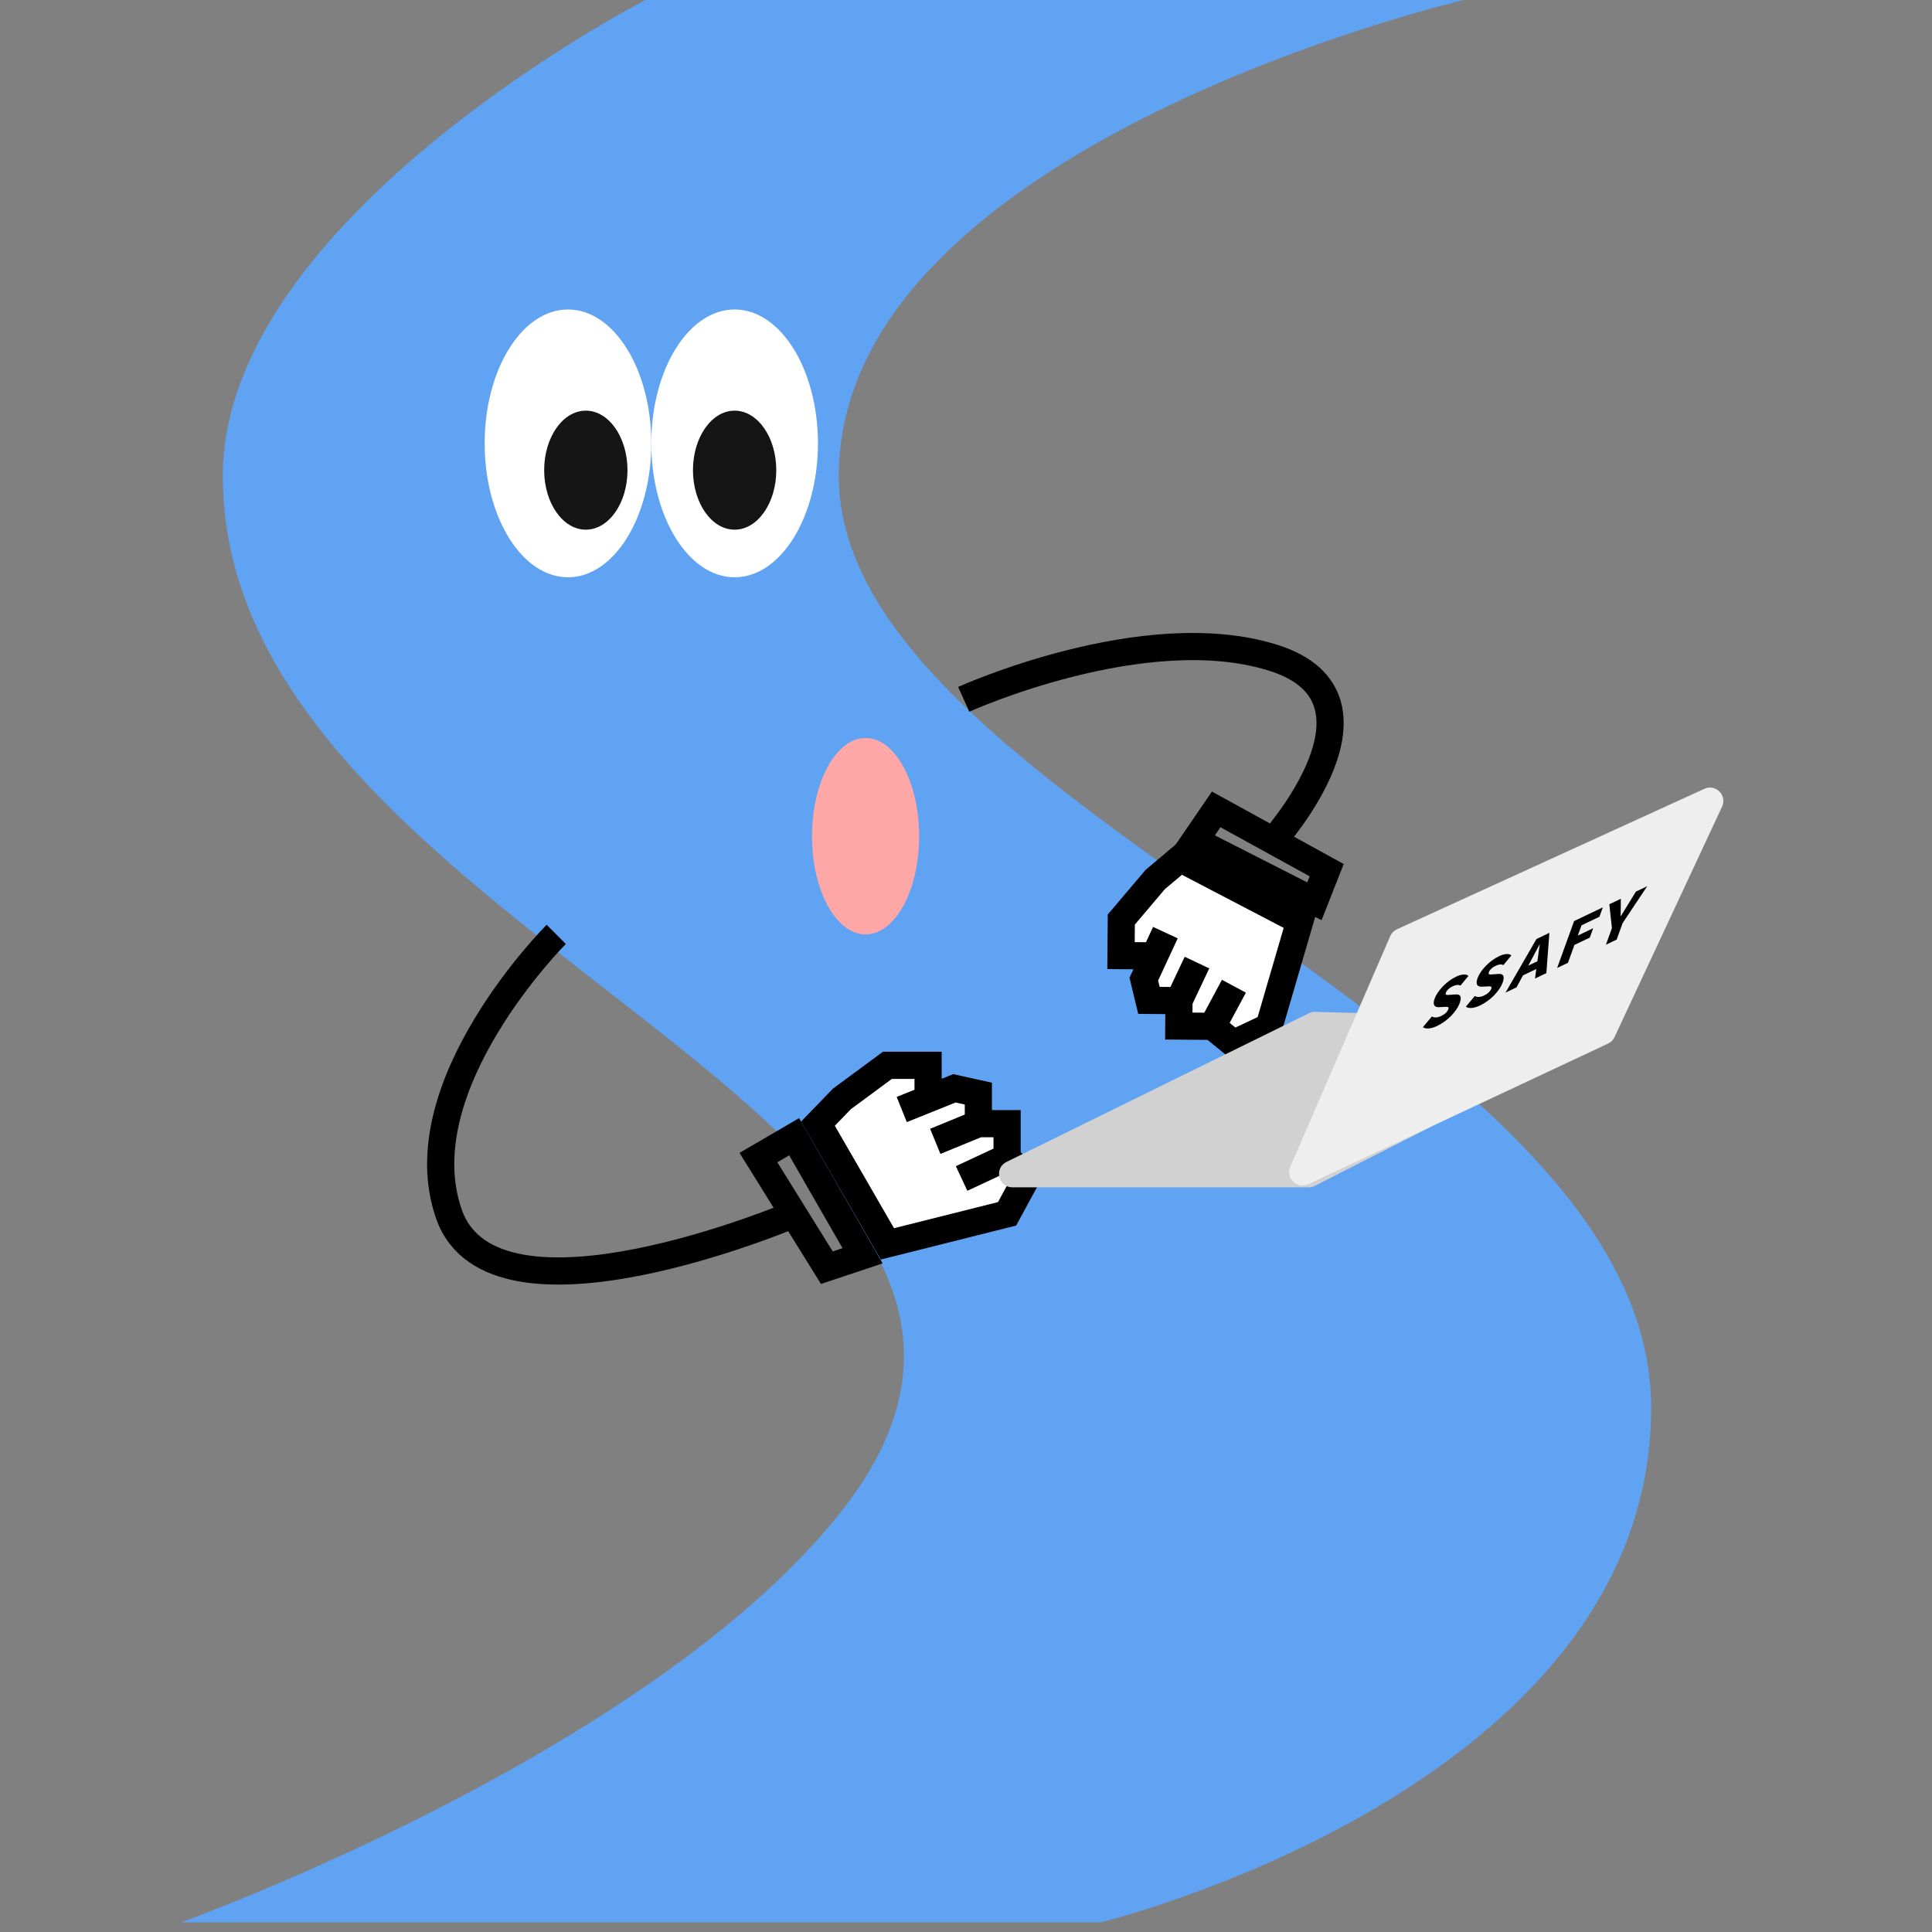 <svg viewBox="0 0 126 126" fill="none" xmlns="http://www.w3.org/2000/svg">
<rect x="0" y="0" width="126" height="126" fill="#808080" stroke="none"/>
<path d="M95.458 0H42.088C42.088 0 14.53 14.184 14.53 31.052C14.53 61.521 75.26 73.166 54.703 98.783C42.088 114.503 11.812 125.371 11.812 125.371H71.781C71.781 125.371 107.684 116.638 107.684 91.796C107.684 66.955 54.703 52.594 54.703 31.052C54.703 9.51 95.458 0 95.458 0Z" fill="#61A3F3"/>
<path d="M65.68 79.162L57.873 81.122L53.344 73.283L54.906 71.669L57.873 69.478H60.527V71.669L62.245 70.977L63.806 71.323V73.283H65.68V75.473L66.929 76.857L65.68 79.162Z" fill="white"/>
<path d="M65.68 75.473L66.929 76.857L65.68 79.162L57.873 81.122L53.344 73.283L54.906 71.669L57.873 69.478H60.527V71.669M65.68 75.473L62.713 76.857M65.68 75.473V73.283H63.806M63.806 73.283L60.996 74.436M63.806 73.283V71.323L62.245 70.977L60.527 71.669M58.809 72.36L60.527 71.669" stroke="black" stroke-width="1.772"/>
<path d="M36.277 60.939C36.277 60.939 26.358 70.837 29.279 79.182C32.2 87.527 51.791 79.182 51.791 79.182M49.462 75.495L53.926 82.675L56.255 81.899L51.791 74.136L49.462 75.495Z" stroke="black" stroke-width="1.772"/>
<path d="M82.758 66.964L84.773 60.065L76.966 55.991L75.34 57.361L73.129 59.971L73.11 62.322L75.3 62.34L74.597 63.856L74.931 65.242L76.891 65.257L76.878 66.917L79.068 66.934L80.443 68.052L82.758 66.964Z" fill="white"/>
<path d="M79.068 66.934L80.443 68.052L82.758 66.964L84.773 60.065L76.966 55.991L75.34 57.361L73.129 59.971L73.11 62.322L75.3 62.34M79.068 66.934L80.473 64.318M79.068 66.934L76.878 66.917L76.891 65.257M76.891 65.257L78.064 62.777M76.891 65.257L74.931 65.242L74.597 63.856L75.3 62.34M76.004 60.824L75.3 62.34" stroke="black" stroke-width="1.772"/>
<path d="M62.853 45.608C62.853 45.608 74.627 40.268 83.016 42.891C91.406 45.513 83.016 54.853 83.016 54.853M79.317 52.787L86.522 56.749L85.723 58.779L77.931 54.812L79.317 52.787Z" stroke="black" stroke-width="1.772"/>
<ellipse cx="37.042" cy="28.916" rx="5.434" ry="8.733" fill="white"/>
<ellipse cx="47.91" cy="28.916" rx="5.434" ry="8.733" fill="white"/>
<ellipse cx="38.206" cy="30.663" rx="2.717" ry="3.881" fill="#151515"/>
<ellipse cx="47.91" cy="30.663" rx="2.717" ry="3.881" fill="#151515"/>
<ellipse cx="56.45" cy="54.535" rx="3.493" ry="6.404" fill="#FFA7A7"/>
<path d="M85.367 66.08C85.494 66.017 85.634 65.987 85.776 65.991L103.476 66.474C104.381 66.498 104.655 67.714 103.849 68.125L85.747 77.34C85.624 77.403 85.489 77.435 85.351 77.435H66.027C65.103 77.435 64.812 76.186 65.642 75.778L85.367 66.08Z" fill="#D1D1D1"/>
<path d="M90.667 61.052C90.752 60.854 90.909 60.695 91.105 60.605L111.155 51.444C111.894 51.107 112.653 51.872 112.309 52.608L105.295 67.638C105.209 67.823 105.06 67.973 104.875 68.059L85.321 77.231C84.593 77.572 83.829 76.831 84.149 76.093L90.667 61.052Z" fill="#EEEEEE"/>
<path d="M93.735 66.906C93.353 67.088 92.996 67.136 92.798 66.989L93.383 66.292C93.521 66.379 93.747 66.377 93.979 66.266C94.239 66.142 94.399 65.981 94.458 65.817C94.522 65.64 94.381 65.659 94.169 65.669L93.854 65.683C93.593 65.703 93.402 65.573 93.562 65.129C93.748 64.616 94.338 63.995 94.96 63.698C95.299 63.536 95.609 63.501 95.769 63.645L95.251 64.273C95.113 64.213 94.962 64.217 94.733 64.326C94.516 64.43 94.354 64.582 94.296 64.742C94.233 64.915 94.391 64.894 94.612 64.876L94.924 64.854C95.231 64.833 95.356 64.984 95.2 65.415C95.016 65.924 94.444 66.567 93.735 66.906ZM96.534 65.57C96.152 65.752 95.796 65.8 95.598 65.653L96.183 64.957C96.321 65.044 96.546 65.041 96.779 64.93C97.039 64.806 97.198 64.645 97.258 64.481C97.322 64.305 97.181 64.324 96.969 64.334L96.654 64.348C96.392 64.367 96.201 64.238 96.362 63.794C96.547 63.281 97.137 62.66 97.76 62.363C98.099 62.201 98.409 62.165 98.568 62.31L98.051 62.937C97.913 62.877 97.761 62.882 97.533 62.991C97.316 63.094 97.153 63.247 97.095 63.407C97.033 63.579 97.191 63.559 97.412 63.541L97.724 63.518C98.031 63.497 98.156 63.648 98 64.08C97.816 64.589 97.244 65.232 96.534 65.57ZM98.186 64.735L100.203 61.242L101.046 60.839L100.85 63.464L100.109 63.818L100.295 62.465C100.326 62.199 100.384 61.869 100.418 61.594L100.402 61.602C100.215 61.956 100.007 62.351 99.822 62.691L98.903 64.393L98.186 64.735ZM99.058 63.738L99.263 63.171L100.682 62.494L100.477 63.061L99.058 63.738ZM101.552 63.129L102.659 60.07L104.531 59.177L104.31 59.789L103.143 60.346L102.901 61.015L103.902 60.537L103.681 61.149L102.679 61.627L102.258 62.793L101.552 63.129ZM104.733 61.612L105.124 60.532L104.957 58.974L105.706 58.617L105.704 59.182C105.699 59.374 105.697 59.552 105.694 59.751L105.709 59.743C105.878 59.466 106.034 59.215 106.2 58.945L106.691 58.147L107.428 57.795L105.825 60.197L105.435 61.277L104.733 61.612Z" fill="black"/>
</svg>
